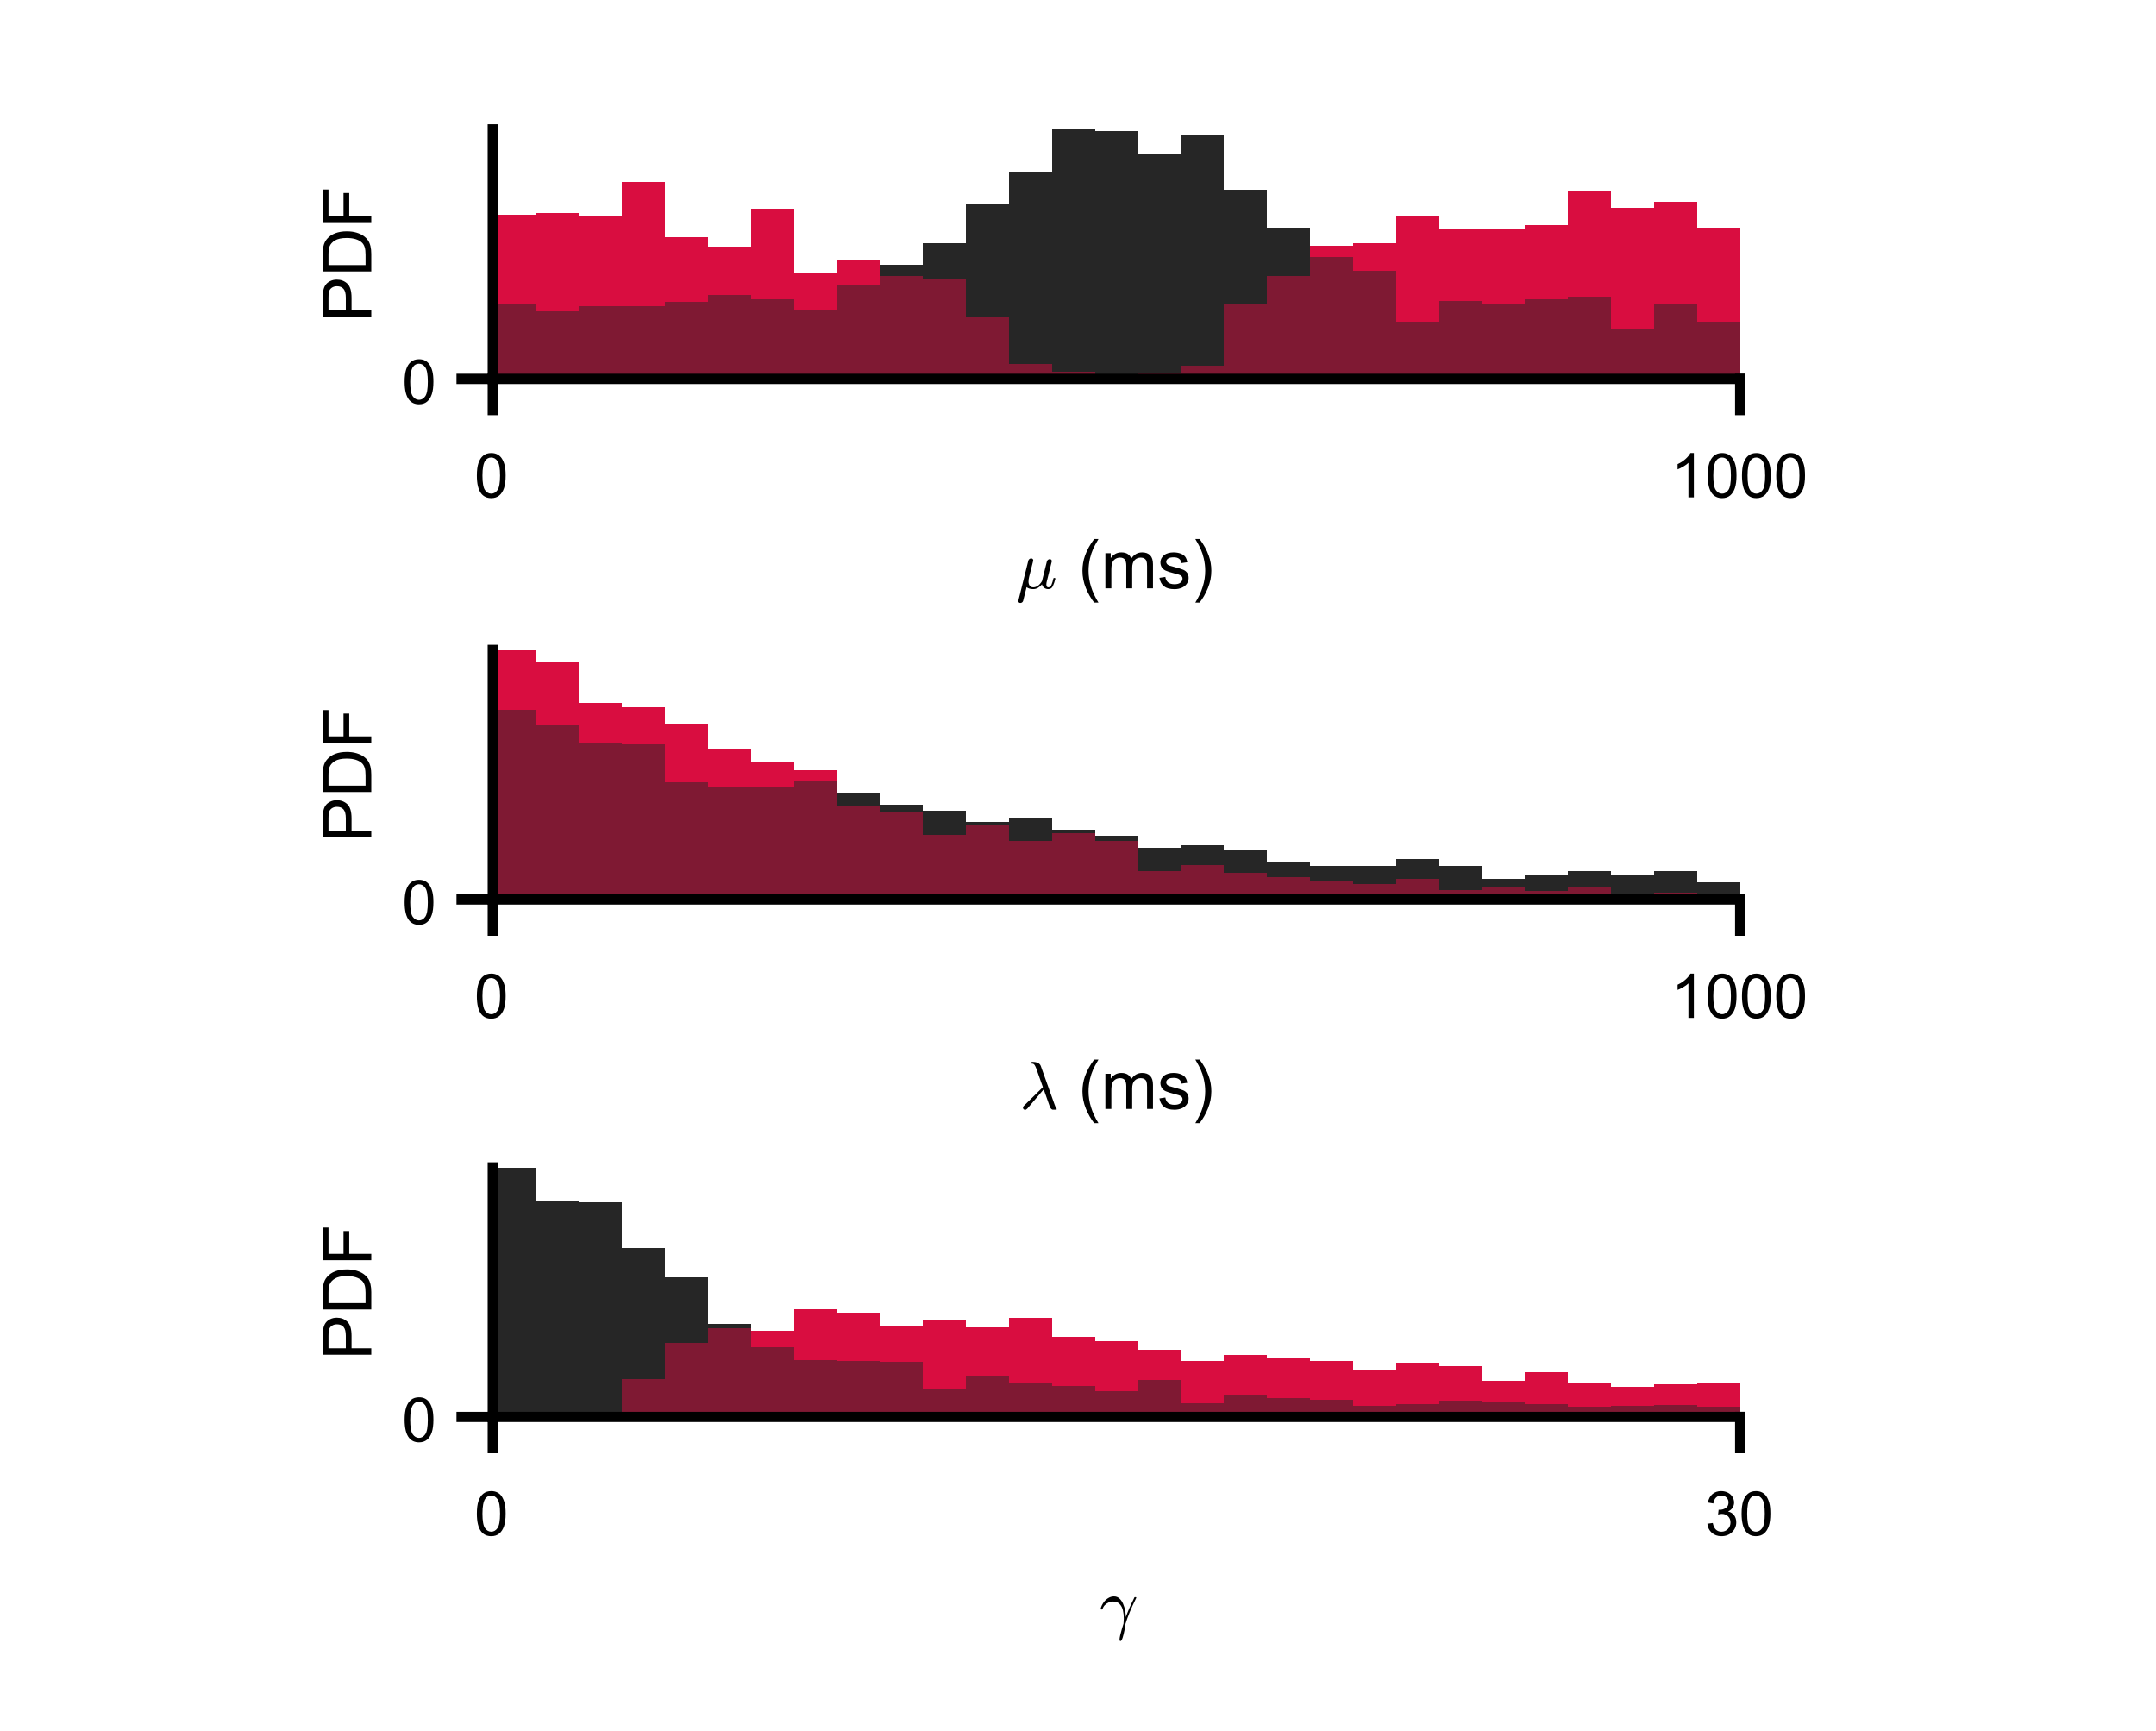 <?xml version="1.0"?>
<!DOCTYPE svg PUBLIC '-//W3C//DTD SVG 1.0//EN'
          'http://www.w3.org/TR/2001/REC-SVG-20010904/DTD/svg10.dtd'>
<svg xmlns:xlink="http://www.w3.org/1999/xlink" style="fill-opacity:1; color-rendering:auto; color-interpolation:auto; text-rendering:auto; stroke:black; stroke-linecap:square; stroke-miterlimit:10; shape-rendering:auto; stroke-opacity:1; fill:black; stroke-dasharray:none; font-weight:normal; stroke-width:1; font-family:'Dialog'; font-style:normal; stroke-linejoin:miter; font-size:12px; stroke-dashoffset:0; image-rendering:auto;" width="700" height="562" xmlns="http://www.w3.org/2000/svg"
><rect width="100%" height="100%" fill="#808080" stroke="none"/><!--Generated by the Batik Graphics2D SVG Generator--><defs id="genericDefs"
  /><g
  ><defs id="defs1"
    ><clipPath clipPathUnits="userSpaceOnUse" id="clipPath1"
      ><path d="M0 0 L700 0 L700 562 L0 562 L0 0 Z"
      /></clipPath
    ></defs
    ><g style="fill:white; stroke:white;"
    ><rect x="0" y="0" width="700" style="clip-path:url(#clipPath1); stroke:none;" height="562"
    /></g
    ><g style="fill:white; text-rendering:optimizeSpeed; color-rendering:optimizeSpeed; image-rendering:optimizeSpeed; shape-rendering:crispEdges; stroke:white; color-interpolation:sRGB;"
    ><rect x="0" width="700" height="562" y="0" style="stroke:none;"
      /><path d="M173.965 123 L173.965 98.967 L160 98.967 L160 123 ZM187.931 123 L187.931 101.192 L173.965 101.192 L173.965 123 ZM201.897 99.412 L187.931 99.412 L187.931 123 L201.897 123 L215.862 123 L215.862 99.412 ZM229.828 123 L229.828 98.077 L215.862 98.077 L215.862 123 ZM243.793 123 L243.793 95.852 L229.828 95.852 L229.828 123 ZM257.759 123 L257.759 97.187 L243.793 97.187 L243.793 123 ZM271.724 123 L271.724 100.747 L257.759 100.747 L257.759 123 ZM285.69 123 L285.69 92.291 L271.724 92.291 L271.724 123 ZM299.655 123 L299.655 86.06 L285.69 86.06 L285.69 123 ZM313.621 123 L313.621 78.94 L299.655 78.94 L299.655 123 ZM327.586 123 L327.586 66.478 L313.621 66.478 L313.621 123 ZM341.552 123 L341.552 55.797 L327.586 55.797 L327.586 123 ZM355.517 123 L355.517 42 L341.552 42 L341.552 123 ZM369.483 123 L369.483 42.445 L355.517 42.445 L355.517 123 ZM383.448 123 L383.448 50.011 L369.483 50.011 L369.483 123 ZM397.414 123 L397.414 43.78 L383.448 43.78 L383.448 123 ZM411.379 123 L411.379 61.582 L397.414 61.582 L397.414 123 ZM425.345 123 L425.345 74.044 L411.379 74.044 L411.379 123 ZM439.31 123 L439.31 83.39 L425.345 83.39 L425.345 123 ZM453.276 123 L453.276 87.841 L439.31 87.841 L439.31 123 ZM467.241 123 L467.241 104.308 L453.276 104.308 L453.276 123 ZM481.207 123 L481.207 97.632 L467.241 97.632 L467.241 123 ZM495.172 123 L495.172 98.522 L481.207 98.522 L481.207 123 ZM509.138 123 L509.138 97.187 L495.172 97.187 L495.172 123 ZM523.104 123 L523.104 96.297 L509.138 96.297 L509.138 123 ZM537.069 123 L537.069 106.978 L523.104 106.978 L523.104 123 ZM551.034 123 L551.034 98.522 L537.069 98.522 L537.069 123 ZM565 123 L565 104.308 L551.034 104.308 L551.034 123 Z" style="fill:rgb(38,38,38); stroke:none;"
      /><path d="M173.965 123 L173.965 69.62 L160 69.62 L160 123 ZM187.931 123 L187.931 69.179 L173.965 69.179 L173.965 123 ZM201.897 123 L201.897 70.061 L187.931 70.061 L187.931 123 ZM215.862 123 L215.862 59.032 L201.897 59.032 L201.897 123 ZM229.828 123 L229.828 77.12 L215.862 77.12 L215.862 123 ZM243.793 123 L243.793 80.208 L229.828 80.208 L229.828 123 ZM257.759 123 L257.759 67.856 L243.793 67.856 L243.793 123 ZM271.724 123 L271.724 88.59 L257.759 88.59 L257.759 123 ZM285.69 123 L285.69 84.62 L271.724 84.62 L271.724 123 ZM299.655 123 L299.655 89.472 L285.69 89.472 L285.69 123 ZM313.621 123 L313.621 90.355 L299.655 90.355 L299.655 123 ZM327.586 123 L327.586 103.148 L313.621 103.148 L313.621 123 ZM341.552 123 L341.552 118.147 L327.586 118.147 L327.586 123 ZM355.517 123 L355.517 120.794 L341.552 120.794 L341.552 123 ZM383.448 123 L383.448 121.235 L369.483 121.235 L369.483 123 ZM397.414 123 L397.414 118.588 L383.448 118.588 L383.448 123 ZM411.379 123 L411.379 98.736 L397.414 98.736 L397.414 123 ZM425.345 123 L425.345 89.472 L411.379 89.472 L411.379 123 ZM439.31 123 L439.31 79.767 L425.345 79.767 L425.345 123 ZM453.276 123 L453.276 78.884 L439.31 78.884 L439.31 123 ZM467.241 123 L467.241 70.061 L453.276 70.061 L453.276 123 ZM481.207 74.473 L467.241 74.473 L467.241 123 L481.207 123 L495.172 123 L495.172 74.473 ZM509.138 123 L509.138 73.149 L495.172 73.149 L495.172 123 ZM523.104 123 L523.104 62.12 L509.138 62.12 L509.138 123 ZM537.069 123 L537.069 67.414 L523.104 67.414 L523.104 123 ZM551.034 123 L551.034 65.65 L537.069 65.65 L537.069 123 ZM565 123 L565 74.032 L551.034 74.032 L551.034 123 Z" style="fill:rgb(217,13,64); stroke:none;"
    /></g
    ><g style="fill-opacity:0.502; fill:rgb(38,38,38); text-rendering:optimizeSpeed; image-rendering:optimizeSpeed; color-rendering:optimizeSpeed; shape-rendering:crispEdges; stroke:rgb(38,38,38); color-interpolation:sRGB; stroke-opacity:0.502;"
    ><path style="stroke:none;" d="M173.965 123 L173.965 98.967 L160 98.967 L160 123 ZM187.931 123 L187.931 101.192 L173.965 101.192 L173.965 123 ZM201.897 99.412 L187.931 99.412 L187.931 123 L201.897 123 L215.862 123 L215.862 99.412 ZM229.828 123 L229.828 98.077 L215.862 98.077 L215.862 123 ZM243.793 123 L243.793 95.852 L229.828 95.852 L229.828 123 ZM257.759 123 L257.759 97.187 L243.793 97.187 L243.793 123 ZM271.724 123 L271.724 100.747 L257.759 100.747 L257.759 123 ZM285.69 123 L285.69 92.291 L271.724 92.291 L271.724 123 ZM299.655 123 L299.655 86.06 L285.69 86.06 L285.69 123 ZM313.621 123 L313.621 78.94 L299.655 78.94 L299.655 123 ZM327.586 123 L327.586 66.478 L313.621 66.478 L313.621 123 ZM341.552 123 L341.552 55.797 L327.586 55.797 L327.586 123 ZM355.517 123 L355.517 42 L341.552 42 L341.552 123 ZM369.483 123 L369.483 42.445 L355.517 42.445 L355.517 123 ZM383.448 123 L383.448 50.011 L369.483 50.011 L369.483 123 ZM397.414 123 L397.414 43.78 L383.448 43.78 L383.448 123 ZM411.379 123 L411.379 61.582 L397.414 61.582 L397.414 123 ZM425.345 123 L425.345 74.044 L411.379 74.044 L411.379 123 ZM439.31 123 L439.31 83.39 L425.345 83.39 L425.345 123 ZM453.276 123 L453.276 87.841 L439.31 87.841 L439.31 123 ZM467.241 123 L467.241 104.308 L453.276 104.308 L453.276 123 ZM481.207 123 L481.207 97.632 L467.241 97.632 L467.241 123 ZM495.172 123 L495.172 98.522 L481.207 98.522 L481.207 123 ZM509.138 123 L509.138 97.187 L495.172 97.187 L495.172 123 ZM523.104 123 L523.104 96.297 L509.138 96.297 L509.138 123 ZM537.069 123 L537.069 106.978 L523.104 106.978 L523.104 123 ZM551.034 123 L551.034 98.522 L537.069 98.522 L537.069 123 ZM565 123 L565 104.308 L551.034 104.308 L551.034 123 Z"
    /></g
    ><g style="text-rendering:geometricPrecision; stroke-width:3.333; color-interpolation:linearRGB; color-rendering:optimizeQuality; image-rendering:optimizeQuality; stroke-linejoin:round;"
    ><line y2="123" style="fill:none;" x1="160" x2="565" y1="123"
      /><line y2="133.125" style="fill:none;" x1="160" x2="160" y1="123"
      /><line y2="133.125" style="fill:none;" x1="565" x2="565" y1="123"
    /></g
    ><g transform="translate(160,140.458)" style="font-size:20px; text-rendering:geometricPrecision; color-rendering:optimizeQuality; image-rendering:optimizeQuality; font-family:'SansSerif'; color-interpolation:linearRGB;"
    ><path style="stroke:none;" d="M-5.172 13.938 Q-5.172 11.406 -4.648 9.852 Q-4.125 8.297 -3.094 7.461 Q-2.062 6.625 -0.5 6.625 Q0.656 6.625 1.523 7.086 Q2.391 7.547 2.953 8.422 Q3.516 9.297 3.844 10.555 Q4.172 11.812 4.172 13.938 Q4.172 16.453 3.648 18 Q3.125 19.547 2.102 20.398 Q1.078 21.25 -0.5 21.25 Q-2.578 21.25 -3.75 19.766 Q-5.172 17.969 -5.172 13.938 ZM-3.359 13.938 Q-3.359 17.469 -2.539 18.633 Q-1.719 19.797 -0.5 19.797 Q0.703 19.797 1.531 18.625 Q2.359 17.453 2.359 13.938 Q2.359 10.406 1.531 9.242 Q0.703 8.078 -0.516 8.078 Q-1.734 8.078 -2.453 9.109 Q-3.359 10.406 -3.359 13.938 Z"
    /></g
    ><g transform="translate(565,140.458)" style="font-size:20px; text-rendering:geometricPrecision; color-rendering:optimizeQuality; image-rendering:optimizeQuality; font-family:'SansSerif'; color-interpolation:linearRGB;"
    ><path style="stroke:none;" d="M-15.047 21 L-16.812 21 L-16.812 9.797 Q-17.438 10.406 -18.469 11.008 Q-19.5 11.609 -20.328 11.922 L-20.328 10.219 Q-18.844 9.531 -17.742 8.539 Q-16.641 7.547 -16.188 6.625 L-15.047 6.625 L-15.047 21 ZM-10.549 13.938 Q-10.549 11.406 -10.025 9.852 Q-9.502 8.297 -8.471 7.461 Q-7.439 6.625 -5.877 6.625 Q-4.721 6.625 -3.853 7.086 Q-2.986 7.547 -2.424 8.422 Q-1.861 9.297 -1.533 10.555 Q-1.205 11.812 -1.205 13.938 Q-1.205 16.453 -1.728 18 Q-2.252 19.547 -3.275 20.398 Q-4.299 21.25 -5.877 21.25 Q-7.955 21.25 -9.127 19.766 Q-10.549 17.969 -10.549 13.938 ZM-8.736 13.938 Q-8.736 17.469 -7.916 18.633 Q-7.096 19.797 -5.877 19.797 Q-4.674 19.797 -3.846 18.625 Q-3.018 17.453 -3.018 13.938 Q-3.018 10.406 -3.846 9.242 Q-4.674 8.078 -5.893 8.078 Q-7.111 8.078 -7.83 9.109 Q-8.736 10.406 -8.736 13.938 ZM0.574 13.938 Q0.574 11.406 1.098 9.852 Q1.621 8.297 2.652 7.461 Q3.684 6.625 5.246 6.625 Q6.402 6.625 7.269 7.086 Q8.137 7.547 8.699 8.422 Q9.262 9.297 9.59 10.555 Q9.918 11.812 9.918 13.938 Q9.918 16.453 9.395 18 Q8.871 19.547 7.848 20.398 Q6.824 21.25 5.246 21.25 Q3.168 21.25 1.996 19.766 Q0.574 17.969 0.574 13.938 ZM2.387 13.938 Q2.387 17.469 3.207 18.633 Q4.027 19.797 5.246 19.797 Q6.449 19.797 7.277 18.625 Q8.105 17.453 8.105 13.938 Q8.105 10.406 7.277 9.242 Q6.449 8.078 5.231 8.078 Q4.012 8.078 3.293 9.109 Q2.387 10.406 2.387 13.938 ZM11.697 13.938 Q11.697 11.406 12.221 9.852 Q12.744 8.297 13.775 7.461 Q14.807 6.625 16.369 6.625 Q17.525 6.625 18.393 7.086 Q19.26 7.547 19.822 8.422 Q20.385 9.297 20.713 10.555 Q21.041 11.812 21.041 13.938 Q21.041 16.453 20.518 18 Q19.994 19.547 18.971 20.398 Q17.947 21.25 16.369 21.25 Q14.291 21.25 13.119 19.766 Q11.697 17.969 11.697 13.938 ZM13.51 13.938 Q13.51 17.469 14.33 18.633 Q15.15 19.797 16.369 19.797 Q17.572 19.797 18.4 18.625 Q19.229 17.453 19.229 13.938 Q19.229 10.406 18.4 9.242 Q17.572 8.078 16.354 8.078 Q15.135 8.078 14.416 9.109 Q13.51 10.406 13.51 13.938 Z"
    /></g
    ><g transform="translate(330,191)" style="font-size:22px; text-rendering:geometricPrecision; color-rendering:optimizeQuality; image-rendering:optimizeQuality; font-family:'mwb_cmmi10'; color-interpolation:linearRGB;"
    ><path style="stroke:none;" d="M0.609 4.141 Q0.609 4 0.641 3.969 L3.875 -9.031 Q3.969 -9.328 4.219 -9.523 Q4.469 -9.719 4.797 -9.719 Q5.078 -9.719 5.266 -9.555 Q5.453 -9.391 5.453 -9.109 Q5.453 -9.047 5.453 -9.008 Q5.453 -8.969 5.438 -8.922 L4.141 -3.781 Q3.922 -2.875 3.922 -2.203 Q3.922 -1.391 4.305 -0.859 Q4.688 -0.328 5.484 -0.328 Q7.078 -0.328 8.297 -2.328 Q8.297 -2.359 8.305 -2.367 Q8.312 -2.375 8.312 -2.391 L9.906 -8.781 Q9.984 -9.062 10.25 -9.273 Q10.516 -9.484 10.828 -9.484 Q11.094 -9.484 11.289 -9.312 Q11.484 -9.141 11.484 -8.859 Q11.484 -8.734 11.469 -8.688 L9.891 -2.359 Q9.719 -1.734 9.719 -1.281 Q9.719 -0.328 10.359 -0.328 Q11.047 -0.328 11.398 -1.18 Q11.75 -2.031 12.016 -3.234 Q12.047 -3.359 12.188 -3.359 L12.453 -3.359 Q12.531 -3.359 12.594 -3.289 Q12.656 -3.219 12.656 -3.141 Q12.266 -1.609 11.812 -0.68 Q11.359 0.25 10.328 0.25 Q9.594 0.25 9.031 -0.172 Q8.469 -0.594 8.297 -1.297 Q7.75 -0.609 7.016 -0.18 Q6.281 0.25 5.453 0.25 Q4.078 0.25 3.297 -0.391 L2.188 4.047 Q2.109 4.359 1.852 4.555 Q1.594 4.75 1.281 4.75 Q1.016 4.75 0.812 4.586 Q0.609 4.422 0.609 4.141 Z"
    /></g
    ><g transform="translate(344,191)" style="font-size:22px; text-rendering:geometricPrecision; color-rendering:optimizeQuality; image-rendering:optimizeQuality; font-family:'SansSerif'; color-interpolation:linearRGB;"
    ><path style="stroke:none;" d="M11.253 4.625 Q9.659 2.609 8.55 -0.094 Q7.44 -2.797 7.44 -5.703 Q7.44 -8.266 8.269 -10.609 Q9.237 -13.328 11.253 -16.016 L12.644 -16.016 Q11.347 -13.781 10.925 -12.828 Q10.269 -11.344 9.894 -9.734 Q9.425 -7.719 9.425 -5.688 Q9.425 -0.531 12.644 4.625 L11.253 4.625 ZM14.892 0 L14.892 -11.406 L16.626 -11.406 L16.626 -9.812 Q17.157 -10.641 18.048 -11.156 Q18.939 -11.672 20.079 -11.672 Q21.345 -11.672 22.157 -11.141 Q22.97 -10.609 23.298 -9.672 Q24.657 -11.672 26.829 -11.672 Q28.517 -11.672 29.431 -10.727 Q30.345 -9.781 30.345 -7.828 L30.345 0 L28.423 0 L28.423 -7.188 Q28.423 -8.344 28.235 -8.859 Q28.048 -9.375 27.556 -9.68 Q27.064 -9.984 26.392 -9.984 Q25.189 -9.984 24.392 -9.188 Q23.595 -8.391 23.595 -6.625 L23.595 0 L21.673 0 L21.673 -7.406 Q21.673 -8.703 21.196 -9.344 Q20.72 -9.984 19.642 -9.984 Q18.829 -9.984 18.134 -9.555 Q17.439 -9.125 17.134 -8.305 Q16.829 -7.484 16.829 -5.922 L16.829 0 L14.892 0 ZM32.437 -3.406 L34.358 -3.703 Q34.515 -2.562 35.249 -1.945 Q35.983 -1.328 37.312 -1.328 Q38.64 -1.328 39.288 -1.875 Q39.937 -2.422 39.937 -3.141 Q39.937 -3.797 39.358 -4.172 Q38.968 -4.438 37.39 -4.828 Q35.249 -5.375 34.429 -5.766 Q33.608 -6.156 33.187 -6.852 Q32.765 -7.547 32.765 -8.375 Q32.765 -9.141 33.116 -9.789 Q33.468 -10.438 34.062 -10.875 Q34.515 -11.203 35.296 -11.438 Q36.077 -11.672 36.968 -11.672 Q38.312 -11.672 39.327 -11.281 Q40.343 -10.891 40.827 -10.234 Q41.312 -9.578 41.483 -8.469 L39.593 -8.203 Q39.468 -9.094 38.851 -9.586 Q38.233 -10.078 37.108 -10.078 Q35.765 -10.078 35.202 -9.641 Q34.64 -9.203 34.64 -8.609 Q34.64 -8.234 34.874 -7.922 Q35.108 -7.609 35.608 -7.406 Q35.905 -7.312 37.312 -6.922 Q39.374 -6.375 40.187 -6.023 Q40.999 -5.672 41.46 -5.008 Q41.921 -4.344 41.921 -3.359 Q41.921 -2.391 41.358 -1.531 Q40.796 -0.672 39.726 -0.203 Q38.655 0.266 37.312 0.266 Q35.093 0.266 33.929 -0.664 Q32.765 -1.594 32.437 -3.406 ZM45.483 4.625 L44.093 4.625 Q47.312 -0.531 47.312 -5.688 Q47.312 -7.719 46.843 -9.703 Q46.483 -11.312 45.827 -12.797 Q45.405 -13.766 44.093 -16.016 L45.483 -16.016 Q47.499 -13.328 48.468 -10.609 Q49.296 -8.266 49.296 -5.703 Q49.296 -2.797 48.187 -0.094 Q47.077 2.609 45.483 4.625 Z"
    /></g
    ><g style="text-rendering:geometricPrecision; stroke-width:3.333; color-interpolation:linearRGB; color-rendering:optimizeQuality; image-rendering:optimizeQuality; stroke-linejoin:round;"
    ><line y2="42" style="fill:none;" x1="160" x2="160" y1="123"
      /><line y2="123" style="fill:none;" x1="160" x2="149.875" y1="123"
    /></g
    ><g transform="translate(142.542,123)" style="font-size:20px; text-rendering:geometricPrecision; color-rendering:optimizeQuality; image-rendering:optimizeQuality; font-family:'SansSerif'; color-interpolation:linearRGB;"
    ><path style="stroke:none;" d="M-11.172 0.938 Q-11.172 -1.594 -10.648 -3.148 Q-10.125 -4.703 -9.094 -5.539 Q-8.062 -6.375 -6.5 -6.375 Q-5.344 -6.375 -4.477 -5.914 Q-3.609 -5.453 -3.047 -4.578 Q-2.484 -3.703 -2.156 -2.445 Q-1.828 -1.188 -1.828 0.938 Q-1.828 3.453 -2.352 5 Q-2.875 6.547 -3.898 7.398 Q-4.922 8.25 -6.5 8.25 Q-8.578 8.25 -9.75 6.766 Q-11.172 4.969 -11.172 0.938 ZM-9.359 0.938 Q-9.359 4.469 -8.539 5.633 Q-7.719 6.797 -6.5 6.797 Q-5.297 6.797 -4.469 5.625 Q-3.641 4.453 -3.641 0.938 Q-3.641 -2.594 -4.469 -3.758 Q-5.297 -4.922 -6.516 -4.922 Q-7.734 -4.922 -8.453 -3.891 Q-9.359 -2.594 -9.359 0.938 Z"
    /></g
    ><g transform="translate(125.542,82.5) rotate(-90)" style="font-size:22px; text-rendering:geometricPrecision; color-rendering:optimizeQuality; image-rendering:optimizeQuality; font-family:'SansSerif'; color-interpolation:linearRGB;"
    ><path style="stroke:none;" d="M-20.297 -5 L-20.297 -20.75 L-14.359 -20.75 Q-12.797 -20.75 -11.969 -20.594 Q-10.812 -20.406 -10.023 -19.859 Q-9.234 -19.312 -8.758 -18.336 Q-8.281 -17.359 -8.281 -16.188 Q-8.281 -14.188 -9.562 -12.797 Q-10.844 -11.406 -14.172 -11.406 L-18.219 -11.406 L-18.219 -5 L-20.297 -5 ZM-18.219 -13.266 L-14.141 -13.266 Q-12.125 -13.266 -11.281 -14.016 Q-10.438 -14.766 -10.438 -16.125 Q-10.438 -17.125 -10.93 -17.828 Q-11.422 -18.531 -12.25 -18.75 Q-12.766 -18.891 -14.188 -18.891 L-18.219 -18.891 L-18.219 -13.266 ZM-5.623 -5 L-5.623 -20.75 L-0.201 -20.75 Q1.627 -20.75 2.596 -20.516 Q3.955 -20.219 4.908 -19.391 Q6.158 -18.344 6.775 -16.703 Q7.393 -15.062 7.393 -12.953 Q7.393 -11.172 6.971 -9.781 Q6.549 -8.391 5.893 -7.484 Q5.236 -6.578 4.463 -6.055 Q3.689 -5.531 2.588 -5.266 Q1.486 -5 0.049 -5 L-5.623 -5 ZM-3.545 -6.859 L-0.185 -6.859 Q1.377 -6.859 2.26 -7.148 Q3.143 -7.438 3.674 -7.969 Q4.408 -8.703 4.822 -9.953 Q5.236 -11.203 5.236 -13 Q5.236 -15.469 4.432 -16.789 Q3.627 -18.109 2.455 -18.562 Q1.627 -18.891 -0.232 -18.891 L-3.545 -18.891 L-3.545 -6.859 ZM10.374 -5 L10.374 -20.75 L20.983 -20.75 L20.983 -18.891 L12.452 -18.891 L12.452 -14.016 L19.843 -14.016 L19.843 -12.156 L12.452 -12.156 L12.452 -5 L10.374 -5 Z"
    /></g
    ><g style="fill:rgb(38,38,38); text-rendering:optimizeSpeed; color-rendering:optimizeSpeed; image-rendering:optimizeSpeed; shape-rendering:crispEdges; stroke:rgb(38,38,38); color-interpolation:sRGB;"
    ><path style="stroke:none;" d="M173.965 292 L173.965 230.377 L160 230.377 L160 292 ZM187.931 292 L187.931 235.382 L173.965 235.382 L173.965 292 ZM201.897 292 L201.897 241.013 L187.931 241.013 L187.931 292 ZM215.862 292 L215.862 241.638 L201.897 241.638 L201.897 292 ZM229.828 292 L229.828 253.838 L215.862 253.838 L215.862 292 ZM243.793 292 L243.793 255.715 L229.828 255.715 L229.828 292 ZM257.759 292 L257.759 255.402 L243.793 255.402 L243.793 292 ZM271.724 292 L271.724 253.525 L257.759 253.525 L257.759 292 ZM285.69 292 L285.69 257.279 L271.724 257.279 L271.724 292 ZM299.655 292 L299.655 261.345 L285.69 261.345 L285.69 292 ZM313.621 292 L313.621 263.222 L299.655 263.222 L299.655 292 ZM327.586 292 L327.586 266.976 L313.621 266.976 L313.621 292 ZM341.552 292 L341.552 265.412 L327.586 265.412 L327.586 292 ZM355.517 292 L355.517 269.478 L341.552 269.478 L341.552 292 ZM369.483 292 L369.483 271.355 L355.517 271.355 L355.517 292 ZM383.448 292 L383.448 275.109 L369.483 275.109 L369.483 292 ZM397.414 292 L397.414 274.483 L383.448 274.483 L383.448 292 ZM411.379 292 L411.379 276.047 L397.414 276.047 L397.414 292 ZM425.345 292 L425.345 280.113 L411.379 280.113 L411.379 292 ZM439.31 281.052 L425.345 281.052 L425.345 292 L439.31 292 L453.276 292 L453.276 281.052 ZM467.241 292 L467.241 278.862 L453.276 278.862 L453.276 292 ZM481.207 292 L481.207 281.052 L467.241 281.052 L467.241 292 ZM495.172 292 L495.172 285.431 L481.207 285.431 L481.207 292 ZM509.138 292 L509.138 284.18 L495.172 284.18 L495.172 292 ZM523.104 292 L523.104 282.929 L509.138 282.929 L509.138 292 ZM537.069 292 L537.069 283.867 L523.104 283.867 L523.104 292 ZM551.034 292 L551.034 282.929 L537.069 282.929 L537.069 292 ZM565 292 L565 286.37 L551.034 286.37 L551.034 292 Z"
      /><path d="M173.965 292 L173.965 211 L160 211 L160 292 ZM187.931 292 L187.931 214.747 L173.965 214.747 L173.965 292 ZM201.897 292 L201.897 228.295 L187.931 228.295 L187.931 292 ZM215.862 292 L215.862 229.737 L201.897 229.737 L201.897 292 ZM229.828 292 L229.828 235.214 L215.862 235.214 L215.862 292 ZM243.793 292 L243.793 242.996 L229.828 242.996 L229.828 292 ZM257.759 292 L257.759 247.32 L243.793 247.32 L243.793 292 ZM271.724 292 L271.724 249.915 L257.759 249.915 L257.759 292 ZM285.69 292 L285.69 261.733 L271.724 261.733 L271.724 292 ZM299.655 292 L299.655 263.751 L285.69 263.751 L285.69 292 ZM313.621 292 L313.621 270.957 L299.655 270.957 L299.655 292 ZM327.586 292 L327.586 268.075 L313.621 268.075 L313.621 292 ZM341.552 292 L341.552 272.975 L327.586 272.975 L327.586 292 ZM355.517 292 L355.517 270.381 L341.552 270.381 L341.552 292 ZM369.483 292 L369.483 272.975 L355.517 272.975 L355.517 292 ZM383.448 292 L383.448 282.776 L369.483 282.776 L369.483 292 ZM397.414 292 L397.414 280.758 L383.448 280.758 L383.448 292 ZM411.379 292 L411.379 283.352 L397.414 283.352 L397.414 292 ZM425.345 292 L425.345 284.794 L411.379 284.794 L411.379 292 ZM439.31 292 L439.31 285.947 L425.345 285.947 L425.345 292 ZM453.276 292 L453.276 287.1 L439.31 287.1 L439.31 292 ZM467.241 292 L467.241 285.37 L453.276 285.37 L453.276 292 ZM481.207 292 L481.207 288.829 L467.241 288.829 L467.241 292 ZM495.172 292 L495.172 288.253 L481.207 288.253 L481.207 292 ZM509.138 292 L509.138 289.117 L495.172 289.117 L495.172 292 ZM523.104 292 L523.104 288.253 L509.138 288.253 L509.138 292 ZM537.069 292 L537.069 290.271 L523.104 290.271 L523.104 292 ZM551.034 292 L551.034 289.694 L537.069 289.694 L537.069 292 ZM565 292 L565 290.847 L551.034 290.847 L551.034 292 Z" style="fill:rgb(217,13,64); stroke:none;"
      /><path d="M173.965 292 L173.965 230.377 L160 230.377 L160 292 ZM187.931 292 L187.931 235.382 L173.965 235.382 L173.965 292 ZM201.897 292 L201.897 241.013 L187.931 241.013 L187.931 292 ZM215.862 292 L215.862 241.638 L201.897 241.638 L201.897 292 ZM229.828 292 L229.828 253.838 L215.862 253.838 L215.862 292 ZM243.793 292 L243.793 255.715 L229.828 255.715 L229.828 292 ZM257.759 292 L257.759 255.402 L243.793 255.402 L243.793 292 ZM271.724 292 L271.724 253.525 L257.759 253.525 L257.759 292 ZM285.69 292 L285.69 257.279 L271.724 257.279 L271.724 292 ZM299.655 292 L299.655 261.345 L285.69 261.345 L285.69 292 ZM313.621 292 L313.621 263.222 L299.655 263.222 L299.655 292 ZM327.586 292 L327.586 266.976 L313.621 266.976 L313.621 292 ZM341.552 292 L341.552 265.412 L327.586 265.412 L327.586 292 ZM355.517 292 L355.517 269.478 L341.552 269.478 L341.552 292 ZM369.483 292 L369.483 271.355 L355.517 271.355 L355.517 292 ZM383.448 292 L383.448 275.109 L369.483 275.109 L369.483 292 ZM397.414 292 L397.414 274.483 L383.448 274.483 L383.448 292 ZM411.379 292 L411.379 276.047 L397.414 276.047 L397.414 292 ZM425.345 292 L425.345 280.113 L411.379 280.113 L411.379 292 ZM439.31 281.052 L425.345 281.052 L425.345 292 L439.31 292 L453.276 292 L453.276 281.052 ZM467.241 292 L467.241 278.862 L453.276 278.862 L453.276 292 ZM481.207 292 L481.207 281.052 L467.241 281.052 L467.241 292 ZM495.172 292 L495.172 285.431 L481.207 285.431 L481.207 292 ZM509.138 292 L509.138 284.18 L495.172 284.18 L495.172 292 ZM523.104 292 L523.104 282.929 L509.138 282.929 L509.138 292 ZM537.069 292 L537.069 283.867 L523.104 283.867 L523.104 292 ZM551.034 292 L551.034 282.929 L537.069 282.929 L537.069 292 ZM565 292 L565 286.37 L551.034 286.37 L551.034 292 Z" style="fill-opacity:0.502; stroke-opacity:0.502; stroke:none;"
    /></g
    ><g style="text-rendering:geometricPrecision; stroke-width:3.333; color-interpolation:linearRGB; color-rendering:optimizeQuality; image-rendering:optimizeQuality; stroke-linejoin:round;"
    ><line y2="292" style="fill:none;" x1="160" x2="565" y1="292"
      /><line y2="302.125" style="fill:none;" x1="160" x2="160" y1="292"
      /><line y2="302.125" style="fill:none;" x1="565" x2="565" y1="292"
    /></g
    ><g transform="translate(160,309.458)" style="font-size:20px; text-rendering:geometricPrecision; color-rendering:optimizeQuality; image-rendering:optimizeQuality; font-family:'SansSerif'; color-interpolation:linearRGB;"
    ><path style="stroke:none;" d="M-5.172 13.938 Q-5.172 11.406 -4.648 9.852 Q-4.125 8.297 -3.094 7.461 Q-2.062 6.625 -0.5 6.625 Q0.656 6.625 1.523 7.086 Q2.391 7.547 2.953 8.422 Q3.516 9.297 3.844 10.555 Q4.172 11.812 4.172 13.938 Q4.172 16.453 3.648 18 Q3.125 19.547 2.102 20.398 Q1.078 21.25 -0.5 21.25 Q-2.578 21.25 -3.75 19.766 Q-5.172 17.969 -5.172 13.938 ZM-3.359 13.938 Q-3.359 17.469 -2.539 18.633 Q-1.719 19.797 -0.5 19.797 Q0.703 19.797 1.531 18.625 Q2.359 17.453 2.359 13.938 Q2.359 10.406 1.531 9.242 Q0.703 8.078 -0.516 8.078 Q-1.734 8.078 -2.453 9.109 Q-3.359 10.406 -3.359 13.938 Z"
    /></g
    ><g transform="translate(565,309.458)" style="font-size:20px; text-rendering:geometricPrecision; color-rendering:optimizeQuality; image-rendering:optimizeQuality; font-family:'SansSerif'; color-interpolation:linearRGB;"
    ><path style="stroke:none;" d="M-15.047 21 L-16.812 21 L-16.812 9.797 Q-17.438 10.406 -18.469 11.008 Q-19.5 11.609 -20.328 11.922 L-20.328 10.219 Q-18.844 9.531 -17.742 8.539 Q-16.641 7.547 -16.188 6.625 L-15.047 6.625 L-15.047 21 ZM-10.549 13.938 Q-10.549 11.406 -10.025 9.852 Q-9.502 8.297 -8.471 7.461 Q-7.439 6.625 -5.877 6.625 Q-4.721 6.625 -3.853 7.086 Q-2.986 7.547 -2.424 8.422 Q-1.861 9.297 -1.533 10.555 Q-1.205 11.812 -1.205 13.938 Q-1.205 16.453 -1.728 18 Q-2.252 19.547 -3.275 20.398 Q-4.299 21.25 -5.877 21.25 Q-7.955 21.25 -9.127 19.766 Q-10.549 17.969 -10.549 13.938 ZM-8.736 13.938 Q-8.736 17.469 -7.916 18.633 Q-7.096 19.797 -5.877 19.797 Q-4.674 19.797 -3.846 18.625 Q-3.018 17.453 -3.018 13.938 Q-3.018 10.406 -3.846 9.242 Q-4.674 8.078 -5.893 8.078 Q-7.111 8.078 -7.83 9.109 Q-8.736 10.406 -8.736 13.938 ZM0.574 13.938 Q0.574 11.406 1.098 9.852 Q1.621 8.297 2.652 7.461 Q3.684 6.625 5.246 6.625 Q6.402 6.625 7.269 7.086 Q8.137 7.547 8.699 8.422 Q9.262 9.297 9.59 10.555 Q9.918 11.812 9.918 13.938 Q9.918 16.453 9.395 18 Q8.871 19.547 7.848 20.398 Q6.824 21.25 5.246 21.25 Q3.168 21.25 1.996 19.766 Q0.574 17.969 0.574 13.938 ZM2.387 13.938 Q2.387 17.469 3.207 18.633 Q4.027 19.797 5.246 19.797 Q6.449 19.797 7.277 18.625 Q8.105 17.453 8.105 13.938 Q8.105 10.406 7.277 9.242 Q6.449 8.078 5.231 8.078 Q4.012 8.078 3.293 9.109 Q2.387 10.406 2.387 13.938 ZM11.697 13.938 Q11.697 11.406 12.221 9.852 Q12.744 8.297 13.775 7.461 Q14.807 6.625 16.369 6.625 Q17.525 6.625 18.393 7.086 Q19.26 7.547 19.822 8.422 Q20.385 9.297 20.713 10.555 Q21.041 11.812 21.041 13.938 Q21.041 16.453 20.518 18 Q19.994 19.547 18.971 20.398 Q17.947 21.25 16.369 21.25 Q14.291 21.25 13.119 19.766 Q11.697 17.969 11.697 13.938 ZM13.51 13.938 Q13.51 17.469 14.33 18.633 Q15.15 19.797 16.369 19.797 Q17.572 19.797 18.4 18.625 Q19.229 17.453 19.229 13.938 Q19.229 10.406 18.4 9.242 Q17.572 8.078 16.354 8.078 Q15.135 8.078 14.416 9.109 Q13.51 10.406 13.51 13.938 Z"
    /></g
    ><g transform="translate(331,360)" style="font-size:22px; text-rendering:geometricPrecision; color-rendering:optimizeQuality; image-rendering:optimizeQuality; font-family:'mwb_cmmi10'; color-interpolation:linearRGB;"
    ><path style="stroke:none;" d="M1.125 -0.375 Q1.125 -0.703 1.406 -0.984 L7.594 -7.062 L5.422 -13.188 Q5.156 -13.875 4.875 -14.289 Q4.594 -14.703 4.047 -14.703 Q3.797 -14.703 3.797 -14.984 Q3.828 -15.109 3.914 -15.188 Q4 -15.266 4.141 -15.266 Q6.453 -15.266 6.922 -13.906 L11.391 -1.422 Q11.688 -0.5 11.984 -0.172 Q12.094 -0.016 12.094 0.047 Q12.094 0.25 11.922 0.25 L10.734 0.25 Q10.188 0.094 9.859 -0.703 L7.859 -6.344 L2.531 -0.094 Q2.141 0.297 1.828 0.297 Q1.547 0.297 1.336 0.102 Q1.125 -0.094 1.125 -0.375 Z"
    /></g
    ><g transform="translate(344,360)" style="font-size:22px; text-rendering:geometricPrecision; color-rendering:optimizeQuality; image-rendering:optimizeQuality; font-family:'SansSerif'; color-interpolation:linearRGB;"
    ><path style="stroke:none;" d="M11.253 4.625 Q9.659 2.609 8.55 -0.094 Q7.44 -2.797 7.44 -5.703 Q7.44 -8.266 8.269 -10.609 Q9.237 -13.328 11.253 -16.016 L12.644 -16.016 Q11.347 -13.781 10.925 -12.828 Q10.269 -11.344 9.894 -9.734 Q9.425 -7.719 9.425 -5.688 Q9.425 -0.531 12.644 4.625 L11.253 4.625 ZM14.892 0 L14.892 -11.406 L16.626 -11.406 L16.626 -9.812 Q17.157 -10.641 18.048 -11.156 Q18.939 -11.672 20.079 -11.672 Q21.345 -11.672 22.157 -11.141 Q22.97 -10.609 23.298 -9.672 Q24.657 -11.672 26.829 -11.672 Q28.517 -11.672 29.431 -10.727 Q30.345 -9.781 30.345 -7.828 L30.345 0 L28.423 0 L28.423 -7.188 Q28.423 -8.344 28.235 -8.859 Q28.048 -9.375 27.556 -9.68 Q27.064 -9.984 26.392 -9.984 Q25.189 -9.984 24.392 -9.188 Q23.595 -8.391 23.595 -6.625 L23.595 0 L21.673 0 L21.673 -7.406 Q21.673 -8.703 21.196 -9.344 Q20.72 -9.984 19.642 -9.984 Q18.829 -9.984 18.134 -9.555 Q17.439 -9.125 17.134 -8.305 Q16.829 -7.484 16.829 -5.922 L16.829 0 L14.892 0 ZM32.437 -3.406 L34.358 -3.703 Q34.515 -2.562 35.249 -1.945 Q35.983 -1.328 37.312 -1.328 Q38.64 -1.328 39.288 -1.875 Q39.937 -2.422 39.937 -3.141 Q39.937 -3.797 39.358 -4.172 Q38.968 -4.438 37.39 -4.828 Q35.249 -5.375 34.429 -5.766 Q33.608 -6.156 33.187 -6.852 Q32.765 -7.547 32.765 -8.375 Q32.765 -9.141 33.116 -9.789 Q33.468 -10.438 34.062 -10.875 Q34.515 -11.203 35.296 -11.438 Q36.077 -11.672 36.968 -11.672 Q38.312 -11.672 39.327 -11.281 Q40.343 -10.891 40.827 -10.234 Q41.312 -9.578 41.483 -8.469 L39.593 -8.203 Q39.468 -9.094 38.851 -9.586 Q38.233 -10.078 37.108 -10.078 Q35.765 -10.078 35.202 -9.641 Q34.64 -9.203 34.64 -8.609 Q34.64 -8.234 34.874 -7.922 Q35.108 -7.609 35.608 -7.406 Q35.905 -7.312 37.312 -6.922 Q39.374 -6.375 40.187 -6.023 Q40.999 -5.672 41.46 -5.008 Q41.921 -4.344 41.921 -3.359 Q41.921 -2.391 41.358 -1.531 Q40.796 -0.672 39.726 -0.203 Q38.655 0.266 37.312 0.266 Q35.093 0.266 33.929 -0.664 Q32.765 -1.594 32.437 -3.406 ZM45.483 4.625 L44.093 4.625 Q47.312 -0.531 47.312 -5.688 Q47.312 -7.719 46.843 -9.703 Q46.483 -11.312 45.827 -12.797 Q45.405 -13.766 44.093 -16.016 L45.483 -16.016 Q47.499 -13.328 48.468 -10.609 Q49.296 -8.266 49.296 -5.703 Q49.296 -2.797 48.187 -0.094 Q47.077 2.609 45.483 4.625 Z"
    /></g
    ><g style="text-rendering:geometricPrecision; stroke-width:3.333; color-interpolation:linearRGB; color-rendering:optimizeQuality; image-rendering:optimizeQuality; stroke-linejoin:round;"
    ><line y2="211" style="fill:none;" x1="160" x2="160" y1="292"
      /><line y2="292" style="fill:none;" x1="160" x2="149.875" y1="292"
    /></g
    ><g transform="translate(142.542,292)" style="font-size:20px; text-rendering:geometricPrecision; color-rendering:optimizeQuality; image-rendering:optimizeQuality; font-family:'SansSerif'; color-interpolation:linearRGB;"
    ><path style="stroke:none;" d="M-11.172 0.938 Q-11.172 -1.594 -10.648 -3.148 Q-10.125 -4.703 -9.094 -5.539 Q-8.062 -6.375 -6.5 -6.375 Q-5.344 -6.375 -4.477 -5.914 Q-3.609 -5.453 -3.047 -4.578 Q-2.484 -3.703 -2.156 -2.445 Q-1.828 -1.188 -1.828 0.938 Q-1.828 3.453 -2.352 5 Q-2.875 6.547 -3.898 7.398 Q-4.922 8.25 -6.5 8.25 Q-8.578 8.25 -9.75 6.766 Q-11.172 4.969 -11.172 0.938 ZM-9.359 0.938 Q-9.359 4.469 -8.539 5.633 Q-7.719 6.797 -6.5 6.797 Q-5.297 6.797 -4.469 5.625 Q-3.641 4.453 -3.641 0.938 Q-3.641 -2.594 -4.469 -3.758 Q-5.297 -4.922 -6.516 -4.922 Q-7.734 -4.922 -8.453 -3.891 Q-9.359 -2.594 -9.359 0.938 Z"
    /></g
    ><g transform="translate(125.542,251.5) rotate(-90)" style="font-size:22px; text-rendering:geometricPrecision; color-rendering:optimizeQuality; image-rendering:optimizeQuality; font-family:'SansSerif'; color-interpolation:linearRGB;"
    ><path style="stroke:none;" d="M-20.297 -5 L-20.297 -20.75 L-14.359 -20.75 Q-12.797 -20.75 -11.969 -20.594 Q-10.812 -20.406 -10.023 -19.859 Q-9.234 -19.312 -8.758 -18.336 Q-8.281 -17.359 -8.281 -16.188 Q-8.281 -14.188 -9.562 -12.797 Q-10.844 -11.406 -14.172 -11.406 L-18.219 -11.406 L-18.219 -5 L-20.297 -5 ZM-18.219 -13.266 L-14.141 -13.266 Q-12.125 -13.266 -11.281 -14.016 Q-10.438 -14.766 -10.438 -16.125 Q-10.438 -17.125 -10.93 -17.828 Q-11.422 -18.531 -12.25 -18.75 Q-12.766 -18.891 -14.188 -18.891 L-18.219 -18.891 L-18.219 -13.266 ZM-5.623 -5 L-5.623 -20.75 L-0.201 -20.75 Q1.627 -20.75 2.596 -20.516 Q3.955 -20.219 4.908 -19.391 Q6.158 -18.344 6.775 -16.703 Q7.393 -15.062 7.393 -12.953 Q7.393 -11.172 6.971 -9.781 Q6.549 -8.391 5.893 -7.484 Q5.236 -6.578 4.463 -6.055 Q3.689 -5.531 2.588 -5.266 Q1.486 -5 0.049 -5 L-5.623 -5 ZM-3.545 -6.859 L-0.185 -6.859 Q1.377 -6.859 2.26 -7.148 Q3.143 -7.438 3.674 -7.969 Q4.408 -8.703 4.822 -9.953 Q5.236 -11.203 5.236 -13 Q5.236 -15.469 4.432 -16.789 Q3.627 -18.109 2.455 -18.562 Q1.627 -18.891 -0.232 -18.891 L-3.545 -18.891 L-3.545 -6.859 ZM10.374 -5 L10.374 -20.75 L20.983 -20.75 L20.983 -18.891 L12.452 -18.891 L12.452 -14.016 L19.843 -14.016 L19.843 -12.156 L12.452 -12.156 L12.452 -5 L10.374 -5 Z"
    /></g
    ><g style="fill:rgb(38,38,38); text-rendering:optimizeSpeed; color-rendering:optimizeSpeed; image-rendering:optimizeSpeed; shape-rendering:crispEdges; stroke:rgb(38,38,38); color-interpolation:sRGB;"
    ><path style="stroke:none;" d="M173.965 460 L173.965 379 L160 379 L160 460 ZM187.931 460 L187.931 389.895 L173.965 389.895 L173.965 460 ZM201.897 460 L201.897 390.368 L187.931 390.368 L187.931 460 ZM215.862 460 L215.862 405.289 L201.897 405.289 L201.897 460 ZM229.828 460 L229.828 414.763 L215.862 414.763 L215.862 460 ZM243.793 460 L243.793 429.921 L229.828 429.921 L229.828 460 ZM257.759 460 L257.759 437.263 L243.793 437.263 L243.793 460 ZM271.724 460 L271.724 441.526 L257.759 441.526 L257.759 460 ZM285.69 460 L285.69 441.763 L271.724 441.763 L271.724 460 ZM299.655 460 L299.655 442.237 L285.69 442.237 L285.69 460 ZM313.621 460 L313.621 451 L299.655 451 L299.655 460 ZM327.586 460 L327.586 446.5 L313.621 446.5 L313.621 460 ZM341.552 460 L341.552 449.105 L327.586 449.105 L327.586 460 ZM355.517 460 L355.517 450.053 L341.552 450.053 L341.552 460 ZM369.483 460 L369.483 451.711 L355.517 451.711 L355.517 460 ZM383.448 460 L383.448 447.921 L369.483 447.921 L369.483 460 ZM397.414 460 L397.414 455.5 L383.448 455.5 L383.448 460 ZM411.379 460 L411.379 453.132 L397.414 453.132 L397.414 460 ZM425.345 460 L425.345 453.842 L411.379 453.842 L411.379 460 ZM439.31 460 L439.31 454.316 L425.345 454.316 L425.345 460 ZM453.276 460 L453.276 456.447 L439.31 456.447 L439.31 460 ZM467.241 460 L467.241 455.974 L453.276 455.974 L453.276 460 ZM481.207 460 L481.207 454.789 L467.241 454.789 L467.241 460 ZM495.172 460 L495.172 455.263 L481.207 455.263 L481.207 460 ZM509.138 460 L509.138 455.737 L495.172 455.737 L495.172 460 ZM523.104 460 L523.104 456.684 L509.138 456.684 L509.138 460 ZM537.069 460 L537.069 456.447 L523.104 456.447 L523.104 460 ZM551.034 460 L551.034 456.211 L537.069 456.211 L537.069 460 ZM565 460 L565 456.684 L551.034 456.684 L551.034 460 Z"
      /><path d="M215.862 460 L215.862 447.653 L201.897 447.653 L201.897 460 ZM229.828 460 L229.828 435.856 L215.862 435.856 L215.862 460 ZM243.793 460 L243.793 431.191 L229.828 431.191 L229.828 460 ZM257.759 460 L257.759 432.014 L243.793 432.014 L243.793 460 ZM271.724 460 L271.724 425.155 L257.759 425.155 L257.759 460 ZM285.69 460 L285.69 426.253 L271.724 426.253 L271.724 460 ZM299.655 460 L299.655 430.368 L285.69 430.368 L285.69 460 ZM313.621 460 L313.621 428.448 L299.655 428.448 L299.655 460 ZM327.586 460 L327.586 430.917 L313.621 430.917 L313.621 460 ZM341.552 460 L341.552 427.899 L327.586 427.899 L327.586 460 ZM355.517 460 L355.517 433.935 L341.552 433.935 L341.552 460 ZM369.483 460 L369.483 435.307 L355.517 435.307 L355.517 460 ZM383.448 460 L383.448 438.325 L369.483 438.325 L369.483 460 ZM397.414 460 L397.414 441.892 L383.448 441.892 L383.448 460 ZM411.379 460 L411.379 439.971 L397.414 439.971 L397.414 460 ZM425.345 460 L425.345 440.794 L411.379 440.794 L411.379 460 ZM439.31 460 L439.31 441.892 L425.345 441.892 L425.345 460 ZM453.276 460 L453.276 444.635 L439.31 444.635 L439.31 460 ZM467.241 460 L467.241 442.44 L453.276 442.44 L453.276 460 ZM481.207 460 L481.207 443.538 L467.241 443.538 L467.241 460 ZM495.172 460 L495.172 448.202 L481.207 448.202 L481.207 460 ZM509.138 460 L509.138 445.459 L495.172 445.459 L495.172 460 ZM523.104 460 L523.104 448.751 L509.138 448.751 L509.138 460 ZM537.069 460 L537.069 450.123 L523.104 450.123 L523.104 460 ZM551.034 460 L551.034 449.3 L537.069 449.3 L537.069 460 ZM565 460 L565 449.025 L551.034 449.025 L551.034 460 Z" style="fill:rgb(217,13,64); stroke:none;"
      /><path d="M173.965 460 L173.965 379 L160 379 L160 460 ZM187.931 460 L187.931 389.895 L173.965 389.895 L173.965 460 ZM201.897 460 L201.897 390.368 L187.931 390.368 L187.931 460 ZM215.862 460 L215.862 405.289 L201.897 405.289 L201.897 460 ZM229.828 460 L229.828 414.763 L215.862 414.763 L215.862 460 ZM243.793 460 L243.793 429.921 L229.828 429.921 L229.828 460 ZM257.759 460 L257.759 437.263 L243.793 437.263 L243.793 460 ZM271.724 460 L271.724 441.526 L257.759 441.526 L257.759 460 ZM285.69 460 L285.69 441.763 L271.724 441.763 L271.724 460 ZM299.655 460 L299.655 442.237 L285.69 442.237 L285.69 460 ZM313.621 460 L313.621 451 L299.655 451 L299.655 460 ZM327.586 460 L327.586 446.5 L313.621 446.5 L313.621 460 ZM341.552 460 L341.552 449.105 L327.586 449.105 L327.586 460 ZM355.517 460 L355.517 450.053 L341.552 450.053 L341.552 460 ZM369.483 460 L369.483 451.711 L355.517 451.711 L355.517 460 ZM383.448 460 L383.448 447.921 L369.483 447.921 L369.483 460 ZM397.414 460 L397.414 455.5 L383.448 455.5 L383.448 460 ZM411.379 460 L411.379 453.132 L397.414 453.132 L397.414 460 ZM425.345 460 L425.345 453.842 L411.379 453.842 L411.379 460 ZM439.31 460 L439.31 454.316 L425.345 454.316 L425.345 460 ZM453.276 460 L453.276 456.447 L439.31 456.447 L439.31 460 ZM467.241 460 L467.241 455.974 L453.276 455.974 L453.276 460 ZM481.207 460 L481.207 454.789 L467.241 454.789 L467.241 460 ZM495.172 460 L495.172 455.263 L481.207 455.263 L481.207 460 ZM509.138 460 L509.138 455.737 L495.172 455.737 L495.172 460 ZM523.104 460 L523.104 456.684 L509.138 456.684 L509.138 460 ZM537.069 460 L537.069 456.447 L523.104 456.447 L523.104 460 ZM551.034 460 L551.034 456.211 L537.069 456.211 L537.069 460 ZM565 460 L565 456.684 L551.034 456.684 L551.034 460 Z" style="fill-opacity:0.502; stroke-opacity:0.502; stroke:none;"
    /></g
    ><g style="text-rendering:geometricPrecision; stroke-width:3.333; color-interpolation:linearRGB; color-rendering:optimizeQuality; image-rendering:optimizeQuality; stroke-linejoin:round;"
    ><line y2="460" style="fill:none;" x1="160" x2="565" y1="460"
      /><line y2="470.125" style="fill:none;" x1="160" x2="160" y1="460"
      /><line y2="470.125" style="fill:none;" x1="565" x2="565" y1="460"
    /></g
    ><g transform="translate(160,477.458)" style="font-size:20px; text-rendering:geometricPrecision; color-rendering:optimizeQuality; image-rendering:optimizeQuality; font-family:'SansSerif'; color-interpolation:linearRGB;"
    ><path style="stroke:none;" d="M-5.172 13.938 Q-5.172 11.406 -4.648 9.852 Q-4.125 8.297 -3.094 7.461 Q-2.062 6.625 -0.5 6.625 Q0.656 6.625 1.523 7.086 Q2.391 7.547 2.953 8.422 Q3.516 9.297 3.844 10.555 Q4.172 11.812 4.172 13.938 Q4.172 16.453 3.648 18 Q3.125 19.547 2.102 20.398 Q1.078 21.25 -0.5 21.25 Q-2.578 21.25 -3.75 19.766 Q-5.172 17.969 -5.172 13.938 ZM-3.359 13.938 Q-3.359 17.469 -2.539 18.633 Q-1.719 19.797 -0.5 19.797 Q0.703 19.797 1.531 18.625 Q2.359 17.453 2.359 13.938 Q2.359 10.406 1.531 9.242 Q0.703 8.078 -0.516 8.078 Q-1.734 8.078 -2.453 9.109 Q-3.359 10.406 -3.359 13.938 Z"
    /></g
    ><g transform="translate(565,477.458)" style="font-size:20px; text-rendering:geometricPrecision; color-rendering:optimizeQuality; image-rendering:optimizeQuality; font-family:'SansSerif'; color-interpolation:linearRGB;"
    ><path style="stroke:none;" d="M-10.656 17.219 L-8.906 16.984 Q-8.594 18.484 -7.867 19.141 Q-7.141 19.797 -6.094 19.797 Q-4.859 19.797 -4.008 18.938 Q-3.156 18.078 -3.156 16.812 Q-3.156 15.594 -3.945 14.812 Q-4.734 14.031 -5.953 14.031 Q-6.453 14.031 -7.188 14.219 L-7 12.672 Q-6.828 12.703 -6.719 12.703 Q-5.594 12.703 -4.695 12.117 Q-3.797 11.531 -3.797 10.312 Q-3.797 9.344 -4.453 8.703 Q-5.109 8.062 -6.141 8.062 Q-7.156 8.062 -7.844 8.711 Q-8.531 9.359 -8.719 10.641 L-10.484 10.328 Q-10.156 8.562 -9.016 7.594 Q-7.875 6.625 -6.172 6.625 Q-5 6.625 -4.016 7.125 Q-3.031 7.625 -2.508 8.5 Q-1.984 9.375 -1.984 10.344 Q-1.984 11.266 -2.484 12.031 Q-2.984 12.797 -3.953 13.25 Q-2.688 13.531 -1.984 14.461 Q-1.281 15.391 -1.281 16.766 Q-1.281 18.641 -2.648 19.945 Q-4.016 21.25 -6.109 21.25 Q-8 21.25 -9.242 20.125 Q-10.484 19 -10.656 17.219 ZM0.451 13.938 Q0.451 11.406 0.975 9.852 Q1.498 8.297 2.529 7.461 Q3.561 6.625 5.123 6.625 Q6.279 6.625 7.146 7.086 Q8.014 7.547 8.576 8.422 Q9.139 9.297 9.467 10.555 Q9.795 11.812 9.795 13.938 Q9.795 16.453 9.271 18 Q8.748 19.547 7.725 20.398 Q6.701 21.25 5.123 21.25 Q3.045 21.25 1.873 19.766 Q0.451 17.969 0.451 13.938 ZM2.264 13.938 Q2.264 17.469 3.084 18.633 Q3.904 19.797 5.123 19.797 Q6.326 19.797 7.154 18.625 Q7.982 17.453 7.982 13.938 Q7.982 10.406 7.154 9.242 Q6.326 8.078 5.107 8.078 Q3.889 8.078 3.17 9.109 Q2.264 10.406 2.264 13.938 Z"
    /></g
    ><g transform="translate(357,528)" style="font-size:22px; text-rendering:geometricPrecision; color-rendering:optimizeQuality; image-rendering:optimizeQuality; font-family:'mwb_cmmi10'; color-interpolation:linearRGB;"
    ><path style="stroke:none;" d="M6.484 4.312 Q6.484 3.812 6.703 2.867 Q6.922 1.922 7.242 0.852 Q7.562 -0.219 7.781 -0.906 Q7.875 -2 7.875 -2.562 Q7.875 -3.969 7.594 -5.188 Q7.312 -6.406 6.539 -7.234 Q5.766 -8.062 4.391 -8.062 Q3.656 -8.062 2.93 -7.75 Q2.203 -7.438 1.68 -6.875 Q1.156 -6.312 0.969 -5.609 Q0.922 -5.484 0.797 -5.484 L0.531 -5.484 Q0.359 -5.484 0.359 -5.672 L0.359 -5.75 Q0.609 -6.734 1.234 -7.656 Q1.859 -8.578 2.766 -9.148 Q3.672 -9.719 4.688 -9.719 Q5.719 -9.719 6.469 -9.023 Q7.219 -8.328 7.672 -7.25 Q8.125 -6.172 8.32 -5.078 Q8.516 -3.984 8.516 -3.016 Q9.625 -6.031 11 -8.719 L11.328 -9.422 Q11.391 -9.484 11.484 -9.484 L11.75 -9.484 Q11.922 -9.484 11.922 -9.281 Q11.922 -9.234 11.875 -9.156 L11.547 -8.469 Q10.594 -6.562 9.789 -4.609 Q8.984 -2.656 8.422 -0.844 Q8.344 -0.094 8.102 1.195 Q7.859 2.484 7.516 3.594 Q7.172 4.703 6.828 4.75 Q6.484 4.75 6.484 4.312 Z"
    /></g
    ><g style="text-rendering:geometricPrecision; stroke-width:3.333; color-interpolation:linearRGB; color-rendering:optimizeQuality; image-rendering:optimizeQuality; stroke-linejoin:round;"
    ><line y2="379" style="fill:none;" x1="160" x2="160" y1="460"
      /><line y2="460" style="fill:none;" x1="160" x2="149.875" y1="460"
    /></g
    ><g transform="translate(142.542,460)" style="font-size:20px; text-rendering:geometricPrecision; color-rendering:optimizeQuality; image-rendering:optimizeQuality; font-family:'SansSerif'; color-interpolation:linearRGB;"
    ><path style="stroke:none;" d="M-11.172 0.938 Q-11.172 -1.594 -10.648 -3.148 Q-10.125 -4.703 -9.094 -5.539 Q-8.062 -6.375 -6.5 -6.375 Q-5.344 -6.375 -4.477 -5.914 Q-3.609 -5.453 -3.047 -4.578 Q-2.484 -3.703 -2.156 -2.445 Q-1.828 -1.188 -1.828 0.938 Q-1.828 3.453 -2.352 5 Q-2.875 6.547 -3.898 7.398 Q-4.922 8.25 -6.5 8.25 Q-8.578 8.25 -9.75 6.766 Q-11.172 4.969 -11.172 0.938 ZM-9.359 0.938 Q-9.359 4.469 -8.539 5.633 Q-7.719 6.797 -6.5 6.797 Q-5.297 6.797 -4.469 5.625 Q-3.641 4.453 -3.641 0.938 Q-3.641 -2.594 -4.469 -3.758 Q-5.297 -4.922 -6.516 -4.922 Q-7.734 -4.922 -8.453 -3.891 Q-9.359 -2.594 -9.359 0.938 Z"
    /></g
    ><g transform="translate(125.542,419.5) rotate(-90)" style="font-size:22px; text-rendering:geometricPrecision; color-rendering:optimizeQuality; image-rendering:optimizeQuality; font-family:'SansSerif'; color-interpolation:linearRGB;"
    ><path style="stroke:none;" d="M-20.297 -5 L-20.297 -20.75 L-14.359 -20.75 Q-12.797 -20.75 -11.969 -20.594 Q-10.812 -20.406 -10.023 -19.859 Q-9.234 -19.312 -8.758 -18.336 Q-8.281 -17.359 -8.281 -16.188 Q-8.281 -14.188 -9.562 -12.797 Q-10.844 -11.406 -14.172 -11.406 L-18.219 -11.406 L-18.219 -5 L-20.297 -5 ZM-18.219 -13.266 L-14.141 -13.266 Q-12.125 -13.266 -11.281 -14.016 Q-10.438 -14.766 -10.438 -16.125 Q-10.438 -17.125 -10.93 -17.828 Q-11.422 -18.531 -12.25 -18.75 Q-12.766 -18.891 -14.188 -18.891 L-18.219 -18.891 L-18.219 -13.266 ZM-5.623 -5 L-5.623 -20.75 L-0.201 -20.75 Q1.627 -20.75 2.596 -20.516 Q3.955 -20.219 4.908 -19.391 Q6.158 -18.344 6.775 -16.703 Q7.393 -15.062 7.393 -12.953 Q7.393 -11.172 6.971 -9.781 Q6.549 -8.391 5.893 -7.484 Q5.236 -6.578 4.463 -6.055 Q3.689 -5.531 2.588 -5.266 Q1.486 -5 0.049 -5 L-5.623 -5 ZM-3.545 -6.859 L-0.185 -6.859 Q1.377 -6.859 2.26 -7.148 Q3.143 -7.438 3.674 -7.969 Q4.408 -8.703 4.822 -9.953 Q5.236 -11.203 5.236 -13 Q5.236 -15.469 4.432 -16.789 Q3.627 -18.109 2.455 -18.562 Q1.627 -18.891 -0.232 -18.891 L-3.545 -18.891 L-3.545 -6.859 ZM10.374 -5 L10.374 -20.75 L20.983 -20.75 L20.983 -18.891 L12.452 -18.891 L12.452 -14.016 L19.843 -14.016 L19.843 -12.156 L12.452 -12.156 L12.452 -5 L10.374 -5 Z"
    /></g
  ></g
></svg
>
